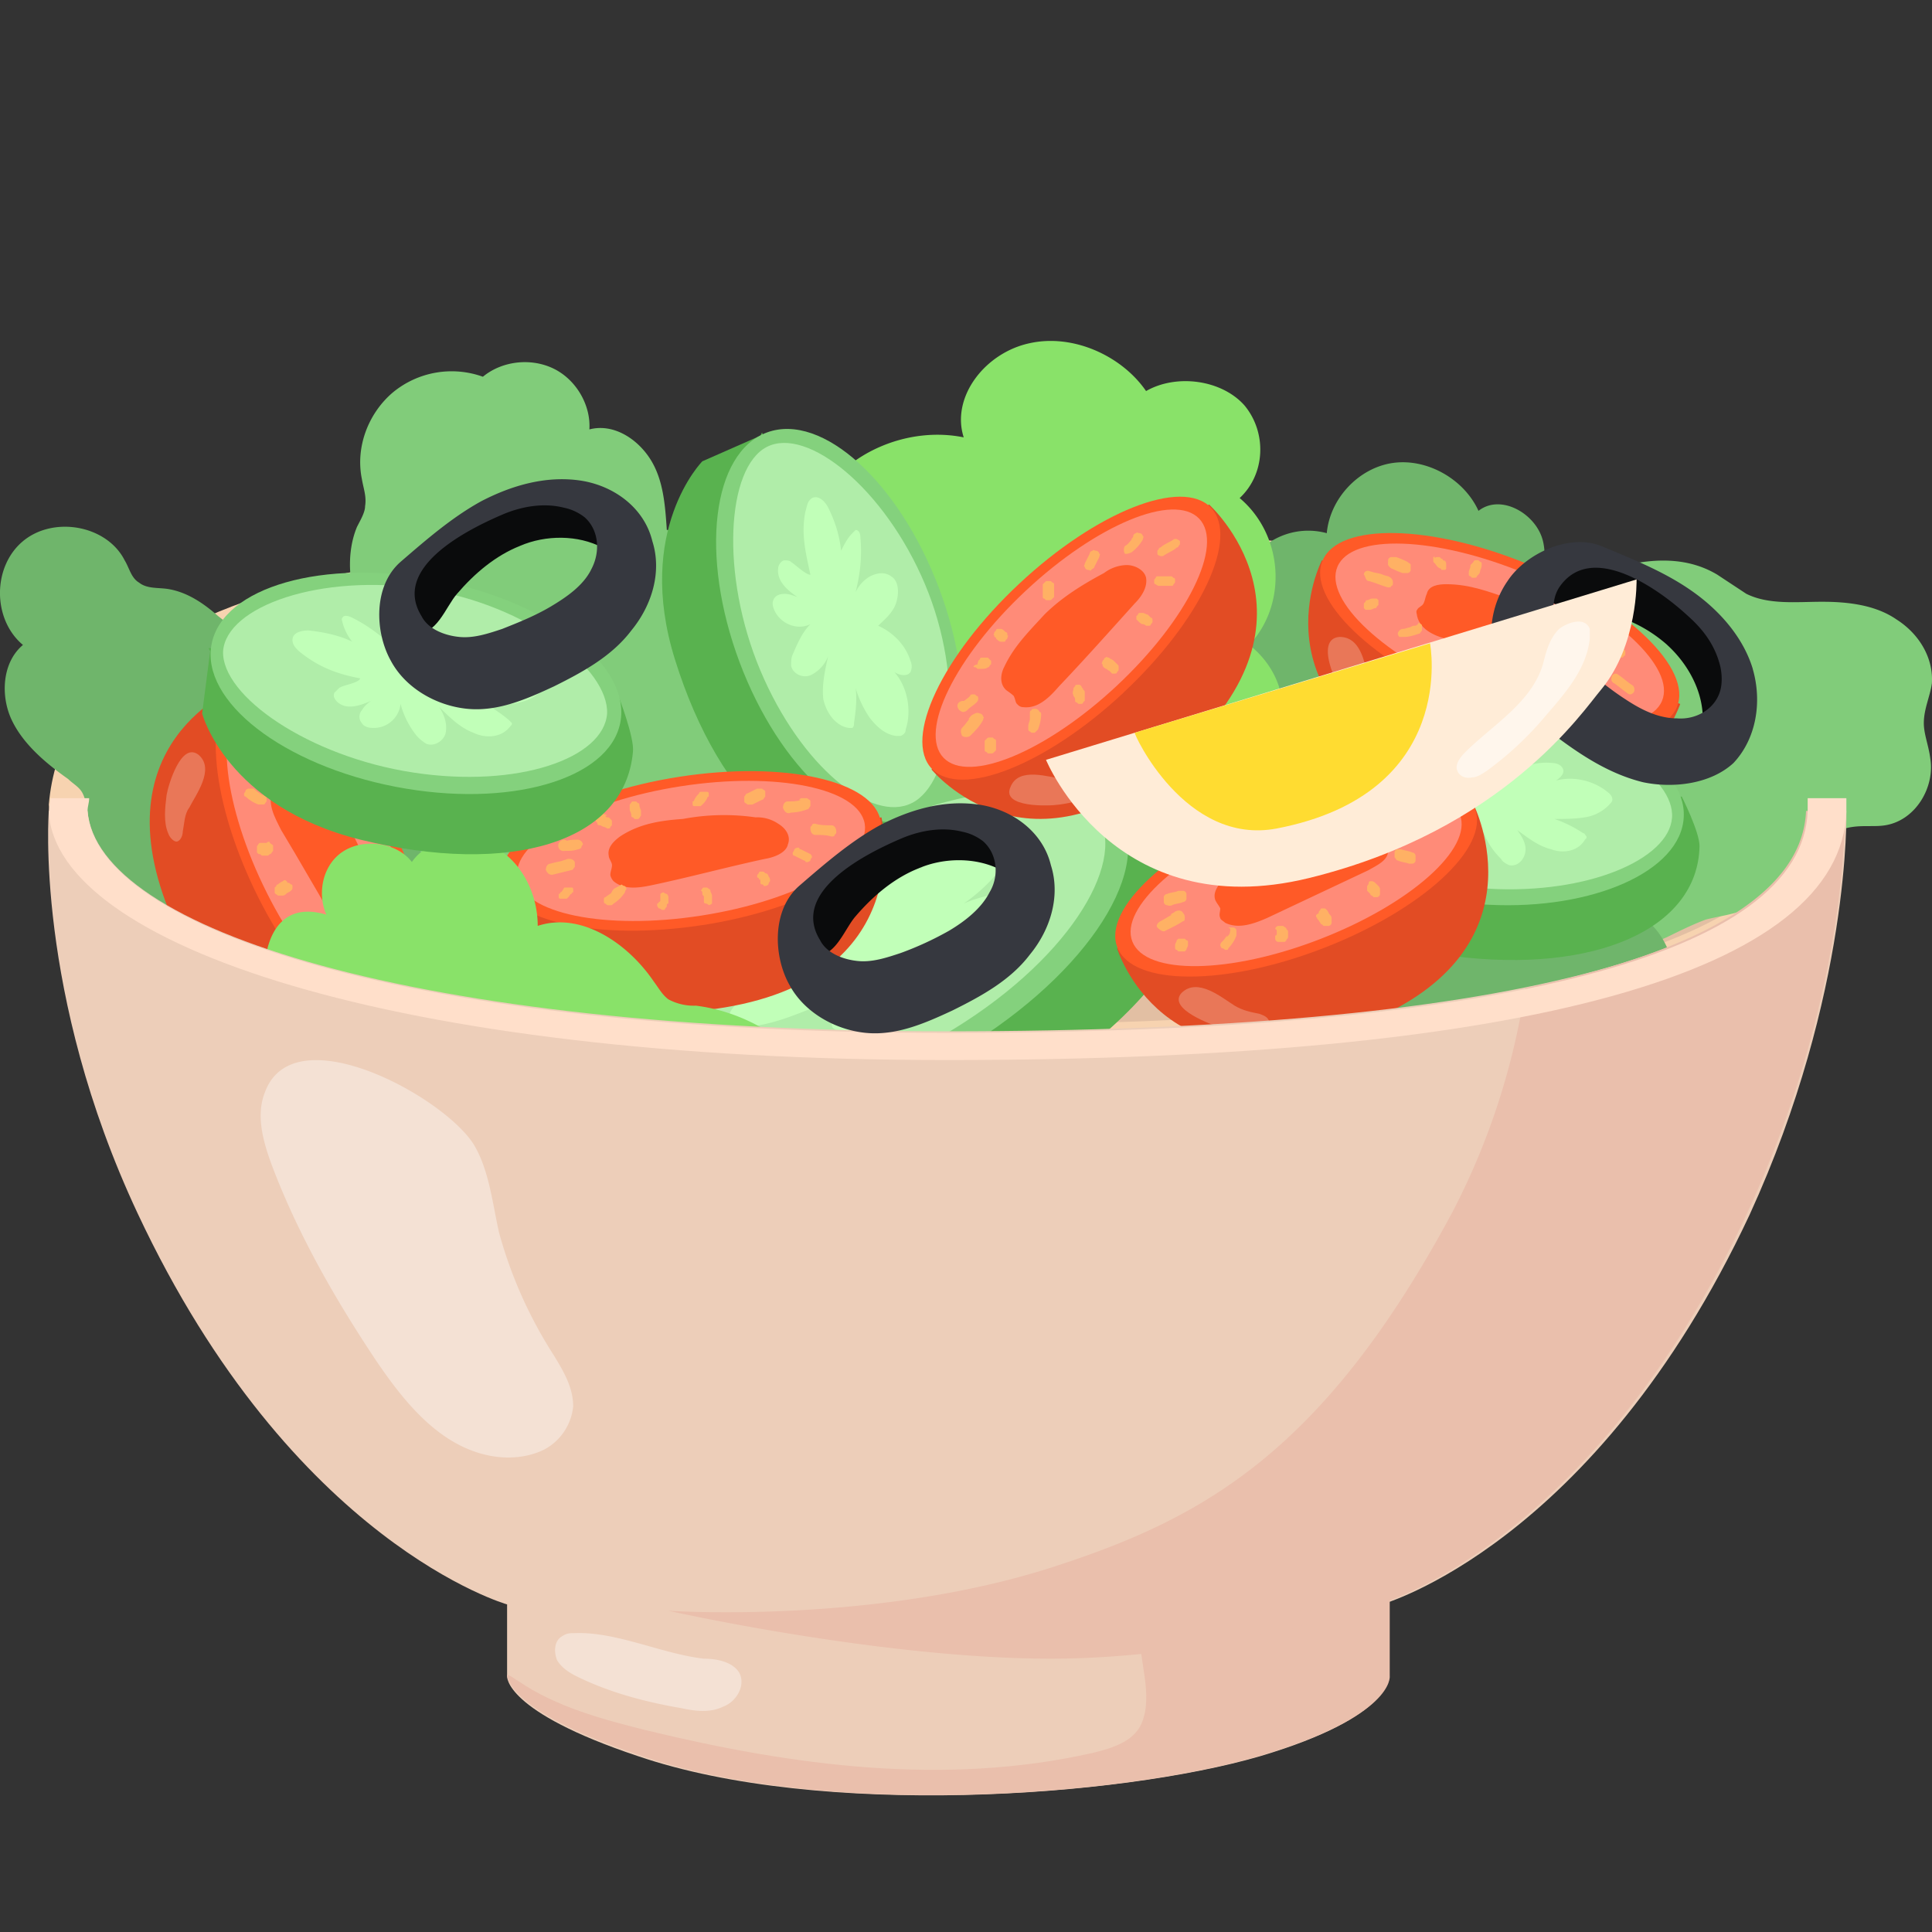 <svg width="34" height="34" fill="none" xmlns="http://www.w3.org/2000/svg"><rect width="100%" height="100%" fill="#333333" stroke="none"/><path d="M.859 14.159c.142 2.332 5.963 4.383 15.817 4.383 10.194 0 15.732-1.546 15.817-4.383.085-2.838-5.424-4.889-15.59-4.86-8.519.027-15.675.617-16.044 4.86Z" fill="#F7D3B0"/><path d="M1.54 14.13c.143 2.08 5.708 3.906 15.136 3.906 9.74 0 15.05-1.377 15.136-3.905.085-2.529-5.197-4.383-14.909-4.327-8.178.028-15.022.562-15.362 4.327Z" fill="#E2BFA3"/><path d="M1.54 14.13c.114 1.658 3.692 3.175 9.996 3.71-.34-.226-.653-.478-.994-.731a15.45 15.45 0 0 1-4.486-5.844l-.256-.59c-2.499.618-4.089 1.685-4.26 3.456Z" fill="#CEAD97"/><path d="M8.611 16.547c-.113-.112-.255-.224-.34-.393-.086-.168-.114-.337-.142-.506a1.485 1.485 0 0 0-.966-1.04c-.114-.055-.256-.084-.34-.168-.086-.112-.086-.224-.086-.365-.057-.506-.426-.927-.909-1.096-.142-.056-.312-.084-.426-.168-.284-.197-.227-.618-.397-.928-.085-.168-.256-.28-.398-.42-.255-.198-.51-.422-.766-.619-.256-.225-.54-.421-.88-.478-.171-.028-.37 0-.512-.112-.142-.084-.17-.253-.255-.393-.313-.618-1.25-.787-1.79-.337-.539.449-.539 1.376 0 1.826-.369.309-.397.899-.198 1.32.199.422.596.759.994 1.04.085.084.199.14.255.253.086.168.057.337.057.505 0 .787.596 1.546 1.392 1.714l6.076 2.332c.284-.646.114-1.46-.369-1.967Z" fill="#6FB56B"/><path d="M7.191 12.137c-.34-.422-.653-.843-.851-1.32-.2-.478-.256-1.068-.057-1.546.057-.112.142-.253.142-.365.028-.169-.029-.31-.057-.478-.114-.562.114-1.152.54-1.517a1.624 1.624 0 0 1 1.59-.281c.34-.281.852-.337 1.25-.14.397.196.652.646.624 1.067.426-.112.852.169 1.079.534.227.365.255.815.284 1.236a2.056 2.056 0 0 1 1.647.73c.37.478.511 1.18.312 1.77.597.478 1.164 1.04 1.306 1.799.143.73-.34 1.63-1.107 1.657.426.029.625.59.426.984-.17.365-.596.59-.966.758a9.477 9.477 0 0 1-2.47.675c-.511.056-1.022.084-1.505-.085-1.05-.393-1.533-1.517-1.903-2.472-.369-.843-1.42-2.304-.284-3.006Z" fill="#81CC7A"/><path d="M22.015 9.86a1.236 1.236 0 0 1 1.334-.477c.057-.618.568-1.152 1.165-1.236.596-.084 1.249.28 1.505.843.397-.31 1.022.056 1.135.534.114.477-.142.983-.454 1.376.398.113.596.618.54 1.012-.057.393-.313.758-.568 1.123.54.394.624 1.209.312 1.77-.312.562-.994.9-1.647.928-.681.028-1.25-.253-1.874-.534-2.13 2.585-4.941-3.456-1.42-3.905-.255-.45-.312-1.012-.028-1.433Z" fill="#6FB56B"/><path d="M24.968 12.36a4.445 4.445 0 0 1 1.05-1.236c.313-.253.682-.421 1.051-.59.994-.478 2.215-.983 3.152-.421l.511.337c.398.197.88.14 1.335.14.454 0 .937.056 1.306.31.398.252.653.674.625 1.123-.029.225-.142.45-.142.703 0 .196.085.393.113.618.086.505-.255 1.095-.795 1.18-.17.028-.369 0-.568.028-.823.112-1.164 1.152-1.902 1.46-.227.085-.454.113-.682.17-.227.084-.454.196-.681.308-1.42.647-3.266.31-4.345-.814-.965-1.04-.681-2.248-.028-3.316Z" fill="#81CC7A"/><path d="M22.27 16.154c.085.028.142.056.227.028.085-.028.114-.14.142-.225.17-.506.795-.815 1.335-.646.113.028.227.084.34.084.171-.028.285-.169.427-.253a.947.947 0 0 1 1.164.056c.085.085.17.169.255.225.114.056.256.028.37.084.425.113.51.73.937.843.284-.45.965-.534 1.42-.225.454.31.624.871.596 1.405-.085 1.18-1.25 2.164-2.414 2.08-.54-.029-1.05-.282-1.59-.282-.511 0-.994.225-1.477.394-1.164.45-2.328.309-2.669-1.012-.227-.758-.54-2.894.937-2.556Z" fill="#6FB56B"/><path d="M23.264 9.86s-1.278 2.445 2.045 3.878c3.322 1.432 4.26-1.349 4.26-1.349L23.263 9.86Z" fill="#E24C24"/><path d="M29.51 12.444c.285-.672-.88-1.795-2.603-2.508-1.721-.712-3.348-.744-3.632-.071-.284.673.88 1.796 2.603 2.508 1.721.712 3.348.744 3.632.072Z" fill="#FF5A27"/><path d="M29.248 12.336c.248-.587-.83-1.591-2.406-2.244-1.577-.652-3.057-.706-3.305-.119-.248.587.83 1.592 2.406 2.245 1.577.652 3.057.705 3.305.118Z" fill="#FF8B78"/><path d="M25.45 10.281c-.142 0-.312.028-.34.169-.029.056-.029.112-.057.168-.029.057-.085.057-.114.113-.028.028 0 .084 0 .112.057.253.341.365.597.422.624.196 1.249.421 1.874.618.17.056.369.112.482 0 .114-.085.114-.253.057-.394-.057-.14-.17-.224-.284-.309-.34-.252-.71-.505-1.107-.646-.34-.112-.682-.253-1.108-.253Z" fill="#FF5A27"/><path d="M24.087 10.225c.114.028.228.084.341.112.028 0 .057 0 .057-.028.028 0 .028-.028.028-.056 0-.057-.028-.085-.085-.113-.028 0-.085-.028-.113-.028h.028c-.085-.028-.142-.028-.227-.056-.057-.028-.114 0-.114.056.029.028.029.113.085.113Zm.398-.225c.114.056.199-.112.085-.168-.113-.057-.199.112-.085.168Z" fill="#FFB164"/><path d="M24.485 10c.057.028.114.057.199.085h.085c.028 0 .057-.028.057-.057v-.084c0-.028-.029-.028-.057-.056a1.392 1.392 0 0 0-.199-.084h-.085c-.029 0-.057.028-.057.056v.084l.057.056Zm.738-.196v.056c0 .028 0 .028.029.056.028.028.028.056.085.085 0 0 .028 0 .028.028h.057s.028 0 .028-.028v-.085c0-.028-.028-.056-.028-.056l.028.028-.028-.028v.028s0-.028-.028-.028v.028-.028.028-.028s0-.028-.029-.028l-.028-.028h-.029c-.028 0-.056 0-.056.028 0-.056-.029-.028-.029-.028Zm.653.168c0 .028-.028.056-.028.112v.028s0 .028.028.028l.029.028h.028c.029 0 .057 0 .057-.028l.028-.028s.029-.028.029-.056.028-.056.028-.112v-.028s0-.029-.028-.029l-.029-.028h-.028c-.028 0-.057 0-.057.028l-.028.029c-.029.028-.029.028-.029.056Zm1.108.591c.028-.028.085-.028.113-.056 0 0 .029 0 .029-.029l.028-.028v-.084l-.028-.028h-.085c-.029.028-.085.028-.114.056 0 0-.028 0-.028.028l-.029.028v.085l.029.028h.085Zm.738.449c.057 0 .114.028.199.028.028 0 .057 0 .057-.028.028 0 .028-.028.028-.056s0-.056-.028-.056c-.029-.028-.029-.028-.057-.028-.057 0-.114-.028-.199-.028-.028 0-.057 0-.057.028-.028 0-.028.028-.028.056s0 .056.028.056c.029 0 .029.028.057.028Zm.511.478a.552.552 0 0 0 .284.083c.029 0 .057 0 .057-.028.029 0 .029-.028.029-.056s0-.056-.029-.056c-.028-.028-.028-.028-.057-.028h-.056.028c-.057-.028-.142-.056-.199-.084-.056-.028-.113 0-.113.056-.029.028 0 .084.056.112Zm.171.533c.085.056.142.112.227.169.028.028.057.028.057.028.028 0 .056-.028.056-.028.029-.028.029-.113-.028-.14-.085-.057-.142-.113-.227-.17-.029-.027-.057-.027-.057-.027-.028 0-.057.028-.057.028-.028.056-.028.112.029.14Zm-.511.141.085.168s0 .029.028.029l.029.028h.085c.028 0 .028-.028.057-.056v-.085l-.086-.168s0-.028-.028-.028l-.028-.029h-.086c-.028 0-.028.029-.056.057 0 .028-.029.056 0 .084Zm-.739 0v.028-.028.056-.028.084s0 .028.029.028l.028.028h.085c.029 0 .057-.028.057-.056s.028-.056.028-.084v-.084c0-.028-.028-.056-.028-.056s-.028 0-.028-.029h-.029c-.028 0-.056.029-.056.029v.028c-.086.056-.114.084-.086.084Zm-.994-.254v.057-.028c0 .028-.028.056-.028.056v.056c0 .028.028.056.057.056h.113l.029-.028c0-.028.028-.056.028-.056 0-.028.028-.056.028-.084 0-.028 0-.056-.028-.056l-.028-.028h-.029c-.028 0-.056 0-.056.028-.086-.028-.086 0-.086.028Zm-.681-.308v.028-.028c0 .028-.028.028-.028.028s.028 0 .028-.028c-.028.028-.028.056-.057.056h.029s-.029 0-.029.029c0 0-.028 0-.028.028l-.029.028v.084c0 .028.029.028.057.056h.085c.029 0 .029-.028.057-.028l.029-.028c.028-.028.028-.028.028-.056s.028-.028.028-.056v-.085a.06.06 0 0 0-.056-.056h-.086c0-.028-.028 0-.028.028Zm-.596-.59c-.029 0-.057.028-.086.028h.029c-.057 0-.085.028-.142.028-.029 0-.057.029-.057.029-.028.028-.028.056-.028.056 0 .028.028.056.028.056h.085c.085 0 .17-.028.256-.056.028 0 .028-.028.057-.056v-.085c0-.028-.029-.028-.057-.056-.029.056-.057.056-.085.056Zm-.767-.282c.028 0 .057-.027.085-.027 0 0 .028 0 .028-.028l.029-.028v-.085l-.029-.028h-.085c-.028 0-.057.028-.085.028 0 0-.028 0-.028.028l-.029.028v.085l.029.028h.085Z" fill="#FFB164"/><path opacity=".24" d="M23.605 12.136c.142.197.255.394.482.478.086.028.17.056.228-.028.028-.056 0-.14-.029-.197a1.034 1.034 0 0 1-.199-.393c-.056-.253-.113-.787-.51-.787-.427.028-.086.787.028.927Z" fill="#fff"/><path d="M13.297 14.103c-.284-.59-.313-1.32.085-1.855.34-.45.909-.702 1.448-.927-.71-.646-.88-1.742-.398-2.557.483-.814 1.562-1.264 2.528-1.067-.227-.703.369-1.49 1.164-1.658.767-.168 1.619.225 2.045.843.54-.309 1.334-.197 1.732.253.397.478.369 1.208-.085 1.63.766.646.852 1.854.17 2.584.426.337.653.843.568 1.349-.057.505-.398.955-.88 1.208.113.337.198.702.028 1.011-.199.366-.681.506-1.107.506-.426 0-.88-.084-1.307 0 .17.393-.17.843-.596 1.012-.426.168-.909.112-1.363.084a26.849 26.849 0 0 0-1.562-.14c-.284-.029-.596-.057-.823-.225-.284-.197-.37-.647-.625-.9-.37-.365-.767-.646-1.022-1.151Z" fill="#89E269"/><path d="m22.923 14.103-.057 1.011s.512 1.433 2.726 1.714c2.47.31 4.288-.477 4.317-1.938 0-.253-.313-.871-.313-.871l-6.701.056.028.028Z" fill="#59B24F"/><path d="M29.631 14.382c.05-.946-1.408-1.789-3.256-1.884-1.849-.094-3.387.595-3.436 1.54-.05.946 1.408 1.789 3.256 1.884 1.849.094 3.387-.595 3.436-1.54Z" fill="#84D17D"/><path d="M29.426 14.327c.028.73-1.335 1.376-3.067 1.32-1.704-.056-3.209-.843-3.237-1.573-.028-.73 1.477-1.461 3.18-1.405 1.733.084 3.096.927 3.124 1.658Z" fill="#B0EDA9"/><path d="M24.371 13.934a.747.747 0 0 1-.142-.169c0-.112.142-.168.256-.168.256-.028.483.028.71.112a.747.747 0 0 1-.17-.28c0-.029-.029-.057 0-.057.028-.056.085-.056.142-.028.255.112.51.253.766.421a1.71 1.71 0 0 1-.142-.337c0-.112.029-.253.142-.309.142-.084.313 0 .426.113.114.112.17.28.199.421a1.04 1.04 0 0 1 .767-.225c.056 0 .142.028.17.084.057.085-.028.17-.114.225.313-.084.682 0 .938.225.028.028.056.056.056.113 0 .028-.028.056-.028.056a.74.74 0 0 1-.455.252c-.17.029-.369.029-.539.029.17.056.34.14.511.252.028 0 .028.029.057.057 0 .028 0 .028-.029.056-.113.197-.369.253-.596.168-.227-.056-.397-.196-.596-.337.085.113.17.253.142.394-.028.14-.142.252-.284.224-.057-.028-.114-.056-.142-.112a1.267 1.267 0 0 1-.312-.478c0 .225-.2.422-.455.45-.057 0-.113 0-.17-.056a.172.172 0 0 1-.029-.197c.029-.056.086-.112.142-.168-.17.112-.369.196-.54.084a.154.154 0 0 1-.084-.14c0-.029.056-.057.085-.085.085-.056.284-.112.312-.197-.397-.112-.71-.168-.994-.393Z" fill="#C1FFB8"/><path d="m11.905 19.384 1.108.843s2.243.703 4.884-.927c2.982-1.826 4.033-3.961 2.357-5.141-.284-.197-1.363-.422-1.363-.422l-7.1 5.62.114.027Z" fill="#59B24F"/><path d="M16.747 18.581c2.253-1.291 3.575-3.198 2.954-4.258-.622-1.061-2.951-.874-5.204.418-2.252 1.291-3.574 3.198-2.953 4.259.621 1.06 2.95.873 5.203-.419Z" fill="#84D17D"/><path d="M19.09 14.13c.852.562.17 2.22-1.732 3.596-1.903 1.377-4.402 2.023-5.282 1.461-.852-.562-.114-2.36 1.76-3.737 1.875-1.376 4.402-1.882 5.254-1.32Z" fill="#B0EDA9"/><path d="M13.24 18.064c-.114.028-.256.028-.34-.028-.143-.084-.058-.253.056-.365.227-.225.54-.394.88-.534-.17 0-.369-.028-.51-.084-.03 0-.086-.029-.086-.056-.057-.057.057-.113.142-.141.398-.14.852-.253 1.278-.31-.199-.027-.37-.055-.511-.14-.142-.084-.227-.224-.2-.365.058-.168.313-.28.569-.28.255 0 .483.084.71.168.028-.31.227-.618.54-.815a.484.484 0 0 1 .283-.084c.142.028.17.168.142.28.227-.336.738-.561 1.25-.59.056 0 .142 0 .198.029.029.028.029.056.057.084.057.197-.028.421-.198.59a2.96 2.96 0 0 1-.54.478c.255-.113.54-.169.852-.225h.113c.029 0 .029.028.057.056.085.253-.113.506-.426.646-.312.14-.681.169-1.022.225.227 0 .454.056.596.197.142.112.114.337-.056.421a1.018 1.018 0 0 1-.285.056c-.312 0-.596-.028-.88-.112.256.197.284.506.029.73a.361.361 0 0 1-.256.113c-.114 0-.227-.056-.255-.14-.057-.085-.029-.17-.029-.253-.057.224-.17.477-.483.533a.275.275 0 0 1-.255-.056.085.085 0 0 1 0-.112c.028-.113.17-.337.113-.422-.567.197-.965.422-1.533.506Z" fill="#C1FFB8"/><path d="m13.382 7.668-1.022.45s-1.193 1.208-.483 3.484c.795 2.557 2.385 3.961 3.833 3.259.227-.112.71-.759.71-.759l-3.01-6.49-.028.056Z" fill="#59B24F"/><path d="M16.046 14.406c.97-.356 1.187-2.166.484-4.042-.704-1.877-2.06-3.11-3.031-2.754-.97.356-1.187 2.166-.484 4.043.704 1.877 2.06 3.11 3.031 2.753Z" fill="#84D17D"/><path d="M16.051 14.13c-.71.366-1.96-.646-2.67-2.331-.709-1.686-.595-3.569.114-3.934.71-.365 2.073.73 2.783 2.416s.483 3.484-.227 3.85Z" fill="#B0EDA9"/><path d="M14.177 8.99c.028-.085.028-.169.114-.225.113-.056.227.056.284.169.113.224.198.477.227.758.056-.112.113-.225.199-.309l.056-.056c.057 0 .085.056.085.14.029.31 0 .618-.085.956a.617.617 0 0 1 .256-.281c.113-.057.255-.085.369 0 .142.084.142.309.085.477-.057.169-.199.281-.312.394.255.112.483.337.568.618a.238.238 0 0 1 0 .196c-.057.085-.199.057-.284 0 .227.253.312.675.199 1.012 0 .056-.029.084-.086.112h-.085c-.199-.028-.34-.168-.454-.309a1.853 1.853 0 0 1-.256-.534c.029.197 0 .422-.028.618 0 .028 0 .057-.028.085h-.057c-.228-.028-.398-.253-.455-.506-.028-.253.029-.506.085-.759a.61.61 0 0 1-.312.338c-.142.056-.312-.029-.34-.169 0-.056 0-.14.028-.197.085-.196.17-.393.312-.534-.227.113-.511 0-.625-.224-.028-.056-.056-.14-.028-.197.028-.084.114-.112.199-.112s.142.028.227.056c-.17-.112-.37-.281-.34-.506 0-.056.056-.14.113-.14.028 0 .085 0 .113.028.086.056.256.225.341.225-.085-.394-.17-.731-.085-1.124Z" fill="#C1FFB8"/><path d="M8.81 15.508s.199 2.753 3.777 2.247c3.606-.505 2.925-3.371 2.925-3.371L8.81 15.508Z" fill="#E24C24"/><path d="M12.367 16.28c1.844-.287 3.246-1.103 3.132-1.824-.114-.72-1.702-1.072-3.545-.786-1.844.287-3.246 1.103-3.132 1.823.114.72 1.702 1.072 3.545.786Z" fill="#FF5A27"/><path d="M12.341 16.113c1.689-.262 2.977-.984 2.877-1.613-.1-.628-1.55-.925-3.238-.663-1.689.262-2.977.984-2.877 1.613.1.628 1.55.925 3.238.663Z" fill="#FF8B78"/><path d="M10.911 14.721c-.113.084-.227.197-.198.337 0 .056.057.113.057.169 0 .056-.029.112-.029.168 0 .028.029.085.057.113.199.168.483.112.738.056.653-.14 1.278-.31 1.931-.45.17-.028.37-.112.398-.253.056-.14-.029-.28-.17-.365a.657.657 0 0 0-.398-.112 3.903 3.903 0 0 0-1.278.028c-.398.028-.767.084-1.108.309Z" fill="#FF5A27"/><path d="m9.719 15.395.34-.084c.029 0 .029-.028.057-.056v-.085c-.028-.056-.085-.056-.114-.056-.028 0-.056.028-.113.028h.028c-.085.028-.142.028-.227.056-.057 0-.085.057-.085.113.028.056.057.084.114.084Zm.227-.421c.113-.028.085-.197-.029-.197-.142.028-.113.225.029.197Z" fill="#FFB164"/><path d="M9.946 14.974c.085 0 .142 0 .227-.028.028 0 .057-.028.057-.028 0-.028.028-.056.028-.056 0-.028-.028-.057-.028-.057-.029-.028-.057-.028-.057-.028-.085 0-.142 0-.227.028-.028 0-.057.029-.057.029 0 .028-.028.056-.028.056 0 .028.028.056.028.056 0 .028.029.028.057.028Zm.539-.534c0 .027.029.027.029.056 0 .028.028.028.057.028.028.028.085.028.113.056h.029s.028 0 .028-.028l.028-.028v-.057c0-.028 0-.028-.028-.056s-.028-.028-.057-.028h-.028.028s-.028 0-.028-.028h.028l-.028-.028.028.028-.028-.028v.028s0-.028-.029-.028l-.028-.028h-.057c-.028 0-.028.028-.057.056-.028.028-.028.056 0 .084Zm.597-.196c0 .028.028.056.028.112 0 0 0 .028.029.028l.028.029h.057c.028 0 .028-.029.056-.057v-.084c0-.028-.028-.056-.028-.112 0 0 0-.028-.028-.028l-.029-.028h-.056c-.029 0-.029.028-.057.056v.084Zm1.278-.084a.39.39 0 0 0 .085-.113s0-.028.028-.028v-.056s0-.028-.028-.028h-.114c-.028 0-.028.028-.028.028a.39.39 0 0 0-.085.112s0 .028-.029.028v.056s0 .028.029.028h.113l.029-.028Zm.88-.001.17-.084c.029 0 .029-.028.057-.057v-.084c0-.028-.028-.028-.057-.056h-.085l-.17.084c-.029 0-.029.028-.057.056v.085c0 .028.028.028.057.056h.085Zm.681.141a.848.848 0 0 0 .284-.057c.029 0 .029-.028.057-.056v-.084c0-.028-.028-.028-.057-.056h-.085c-.028 0-.028 0-.057.028h.029c-.057.028-.142.028-.227.028-.057 0-.086.056-.086.112.029.085.086.113.142.085Zm.426.393c.086 0 .2 0 .284.028.029 0 .057 0 .057-.028.029-.028.029-.028.029-.056 0-.057-.029-.113-.086-.113-.085 0-.198 0-.284-.028-.028 0-.056 0-.056.028-.029.028-.029.028-.029.056 0 .057.029.113.085.113Zm-.369.365.17.085s.029 0 .029.028h.028c.029 0 .057-.028.057-.028 0-.028.029-.057.029-.057 0-.028-.029-.056-.029-.056l-.17-.084s-.029 0-.029-.028h-.028c-.028 0-.057.028-.057.028 0 .028-.028.056-.028.056 0 .028 0 .056.028.056Zm-.624.393.028.028c-.028 0-.028 0-.028-.028a.087.087 0 0 1 .028.056v-.028.057s0 .028.028.028c0 0 .029 0 .029.028h.028c.028 0 .057-.028.057-.028 0-.028.028-.057.028-.057 0-.028 0-.056-.028-.084 0-.028-.028-.056-.057-.056-.028-.028-.028-.028-.057-.028h-.028s-.028 0-.028.028c-.029.028-.029.028-.029.056v.028c0-.028 0 0 .029 0Zm-.994.281c0 .028.028.028.028.056v-.028.112s0 .028.028.028c.029 0 .057.028.057.028.029 0 .057-.028.057-.028v-.14c0-.028-.028-.057-.028-.085 0-.028-.029-.028-.057-.056h-.057c-.028 0-.028.028-.057.056.029 0 .029.028.029.056Zm-.739.084v.029-.029.057-.056.056-.028s0 .028-.028.028c0 0 0 .028-.028.028v.028c0 .028.028.056.028.056.028 0 .057.028.057.028h.028c.029 0 .029-.028.029-.028.028-.028.028-.028.028-.056 0 0 0-.028.028-.028v-.113c0-.028-.028-.056-.028-.056-.028 0-.057-.028-.057-.028-.028 0-.057.028-.057.028v.085Zm-.823-.167c-.029.028-.029.056-.057.084l.028-.028c-.028.028-.085.056-.113.084-.029 0-.029.028-.029.056s0 .057.029.057c.028.028.028.028.057.028h.028c.028 0 .028 0 .057-.028a.66.66 0 0 0 .199-.197c0-.028.028-.056.028-.056 0-.028-.028-.056-.028-.056-.029 0-.057-.028-.057-.028-.085.056-.114.056-.142.084Zm-.795.139c.028-.028.028-.056.056-.056 0 0 0-.029.029-.029v-.056s0-.028-.029-.028h-.113c-.029 0-.029.028-.029.028-.028.028-.028.056-.056.056 0 0 0 .029-.029.029v.056s0 .028.029.028h.113l.029-.028Z" fill="#FFB164"/><path opacity=".24" d="M10.315 17.278c.199.084.426.197.653.169.085 0 .17-.056.17-.14 0-.057-.085-.113-.141-.141-.142-.056-.284-.113-.37-.225-.17-.169-.51-.618-.851-.421-.313.224.369.674.54.758Z" fill="#fff"/><path d="M16.392 13.54s1.732 2.136 4.402-.28c2.669-2.416.482-4.383.482-4.383l-4.884 4.664Z" fill="#E24C24"/><path d="M19.77 12.19c1.357-1.268 2.046-2.726 1.54-3.256-.507-.53-2.017.069-3.373 1.338-1.356 1.268-2.045 2.726-1.539 3.256.507.53 2.017-.069 3.373-1.337Z" fill="#FF5A27"/><path d="M19.654 12.068c1.242-1.162 1.89-2.478 1.45-2.94-.443-.463-1.808.104-3.05 1.266-1.242 1.162-1.891 2.479-1.45 2.941.442.462 1.807-.105 3.05-1.267Z" fill="#FF8B78"/><path d="M17.67 11.742c-.057.113-.085.281.028.394.029.028.085.056.142.112.029.056.029.113.057.14.028.029.057.057.114.057.255.028.454-.169.624-.365.455-.478.88-.956 1.335-1.461.114-.113.227-.281.199-.45-.029-.14-.2-.225-.341-.225a.683.683 0 0 0-.398.14c-.369.197-.738.422-1.05.731-.284.31-.54.562-.71.928Z" fill="#FF5A27"/><path d="M17.073 12.95c.086-.084.17-.169.228-.281 0-.028.028-.056 0-.056 0-.028-.029-.056-.057-.056-.057-.029-.085 0-.142.028-.029.028-.057.056-.057.084l.028-.028c-.056.056-.085.112-.142.168-.028.029-.028.085 0 .14.029.029.114.029.142 0Zm-.056-.449c.085-.084-.029-.224-.142-.14-.085.084.056.225.142.14Z" fill="#FFB164"/><path d="M17.017 12.5c.056-.056.113-.084.17-.14.028-.028.028-.056.028-.056 0-.028 0-.056-.028-.056-.028-.028-.028-.028-.057-.028-.028 0-.057 0-.057.028-.056.056-.113.084-.17.14-.028.028-.028.056-.028.056 0 .029 0 .057.028.057.028.028.028.028.057.028 0 0 .028-.028.057-.028Zm.142-.757c.028 0 .028.028.057.028h.056c.029 0 .086 0 .114-.028 0 0 .028 0 .028-.028l.029-.028v-.057l-.029-.028-.028-.028h-.085.028-.028.028-.028.028-.028.028-.057s-.028 0-.028.028l-.028.028c0 .028-.029.057 0 .057-.114.028-.086.056-.057.056Zm.369-.506c.028.028.057.056.085.056h.057s.028 0 .028-.028l.029-.028c0-.028.028-.056 0-.056v-.028c0-.028-.029-.028-.029-.028-.028-.028-.057-.057-.085-.057h-.057s-.028 0-.028.029l-.029.028c0 .028-.028.056 0 .056v.028c.029 0 .029.028.029.028Zm1.022-.787v-.168s0-.028-.028-.028l-.029-.028h-.056c-.029 0-.029 0-.057.028l-.029.028v.225s0 .028.029.028l.028.028h.057c.028 0 .028 0 .057-.028l.028-.028v-.057Zm.71-.477.085-.168c0-.029.029-.057 0-.057 0-.028-.028-.056-.057-.056-.028 0-.056-.028-.056 0-.029 0-.057.028-.057.056l-.085.169c0 .028-.029.056 0 .056a.06.06 0 0 0 .056.056c.029 0 .057.028.057 0 .029-.028.057-.028.057-.056Zm.653-.253a.756.756 0 0 0 .199-.225c0-.028.028-.056 0-.056 0-.028-.028-.056-.057-.056-.028 0-.057-.028-.057 0-.028 0-.056.028-.056.056s-.029.028-.029.056l.029-.028c-.057.056-.086.112-.142.14-.029.028-.029.113 0 .14.028 0 .056 0 .113-.027Zm.568.056c.085-.056.17-.084.227-.14.029 0 .029-.029.057-.057v-.056c-.028-.028-.085-.056-.113-.028-.085.056-.17.084-.228.14-.028 0-.028.029-.056.057v.056c0 .028.085.056.113.028Zm-.085.534h.227s.028 0 .028-.028c.029-.028.029-.028.029-.056s0-.056-.029-.056c-.028-.028-.028-.028-.056-.028h-.227s-.029 0-.029.028c-.028.028-.028.028-.028.056s0 .056.028.056c0 0 .029.028.057.028Zm-.284.674h.028-.028c.028 0 .057.028.057.028l-.029-.028.029.028h.057s.028 0 .028-.028c.028-.028.028-.028.028-.056 0-.029 0-.057-.028-.057l-.057-.056c-.028 0-.057-.028-.085-.028h-.057s-.028 0-.028.028l-.029.028v.056l.029.029c.028.028.057.056.085.056Zm-.653.786c.028 0 .028.029.057.029l-.029-.028.057.056.028.028h.029c.028 0 .057 0 .057-.028.028-.028.028-.028.028-.056v-.028c0-.029 0-.029-.028-.057l-.057-.056c-.029-.028-.057-.028-.085-.056-.029 0-.057-.028-.057 0 0 0-.029 0-.029.028l-.028.028c0 .028-.028.056 0 .056 0 .057.028.057.057.085Zm-.569.478s.03.027 0 0c.03.027.03 0 0 0l.03.027-.03-.027c.03.027.03.056.03.056v-.029.057s0 .028.028.028c.028.028.028.028.056.028.029 0 .057 0 .057-.028l.029-.028v-.142c0-.028 0-.028-.029-.056 0-.028-.028-.028-.028-.056-.029-.028-.029-.028-.057-.028s-.057 0-.057.028c-.028.028-.028.028-.028.056-.028.084 0 .084 0 .113Zm-.766.31v.112-.028c0 .056-.028.085-.028.14v.057c0 .028.028.028.057.056h.056l.029-.028.028-.028a.797.797 0 0 0 .057-.253c0-.028 0-.056-.028-.056-.029-.056-.057-.056-.086-.056-.028 0-.056 0-.056.028-.029 0-.029.028-.029.056Zm-.596.589v-.112s0-.028-.028-.028l-.029-.028h-.057c-.028 0-.028 0-.056.028l-.029.028v.168s0 .028.029.028l.028.028h.057c.028 0 .028 0 .057-.028l.028-.028v-.056Z" fill="#FFB164"/><path opacity=".24" d="M18.635 14.16c.227-.029.455-.085.653-.225.057-.057.114-.14.086-.225-.029-.056-.114-.056-.2-.028-.141.028-.283.056-.453.028-.256-.028-.796-.225-.938.14-.17.366.682.337.852.31Z" fill="#fff"/><path d="M19.658 16.688s.795 2.64 4.202 1.377c3.408-1.265 2.073-3.906 2.073-3.906l-6.275 2.529Z" fill="#E24C24"/><path d="M23.297 16.683c1.737-.674 2.927-1.771 2.658-2.45-.269-.68-1.895-.683-3.633-.009-1.737.675-2.927 1.772-2.658 2.45.27.68 1.896.683 3.633.009Z" fill="#FF5A27"/><path d="M23.235 16.525c1.591-.617 2.69-1.598 2.456-2.19-.235-.593-1.715-.572-3.306.046-1.592.617-2.692 1.598-2.457 2.19.235.593 1.716.572 3.307-.046Z" fill="#FF8B78"/><path d="M21.532 15.48c-.085.085-.199.225-.142.366.028.056.057.084.085.14 0 .056-.028.113 0 .169 0 .028.057.056.085.084.227.112.483.028.739-.084l1.788-.843c.143-.084.341-.169.341-.337 0-.14-.085-.281-.227-.31a.738.738 0 0 0-.426-.027c-.426.056-.852.112-1.25.309-.368.112-.71.253-.993.534Z" fill="#FF5A27"/><path d="M20.51 16.379c.113-.056.227-.112.312-.169.028 0 .028-.028.028-.056s0-.056-.028-.084c-.028-.056-.085-.056-.142-.028-.028.028-.057.028-.085.056h.028c-.057.028-.142.084-.199.113-.056.028-.085.084-.056.112.056.056.113.084.142.056Zm.113-.449c.114-.056.057-.225-.057-.169-.113.028-.057.225.057.169Z" fill="#FFB164"/><path d="M20.623 15.93c.057-.028.142-.028.199-.057.028 0 .057-.028.057-.056v-.084c0-.028-.029-.056-.057-.056h-.085c-.057.028-.142.028-.199.056-.028 0-.057.028-.057.056v.084c0 .029.029.057.057.057h.085Zm.427-.647c0 .028.027.028.056.028.028 0 .028.028.057.028.028.028.085.028.113.028h.029s.028 0 .028-.028c0 0 0-.028.029-.028v-.056c0-.028-.029-.028-.029-.028-.028-.028-.057-.028-.057-.028h-.028.028-.028.028s-.028 0-.028-.028h.028l-.028-.028.028.028-.028-.028h-.057s-.028 0-.028.028c-.029.028-.029.028-.029.056-.113.028-.113.056-.085.056Zm.539-.309c.028.028.028.056.056.085l.029.028h.057s.028 0 .028-.028c.028-.029.028-.029.028-.057v-.028c0-.028 0-.028-.028-.056s-.028-.056-.057-.084l-.028-.028h-.057s-.028 0-.028.028c-.029.028-.029.028-.029.056v.028c.029.028.029.028.029.056Zm1.249-.365c.028-.028.028-.085.057-.113v-.056s0-.028-.029-.028l-.028-.028h-.114l-.028.028c-.028.028-.028.084-.057.112v.057s0 .028.029.028l.028.028h.114l.028-.028Zm.824-.197a.618.618 0 0 0 .142-.113c.028-.028.028-.028.028-.056s0-.056-.028-.084c-.029-.028-.029-.028-.057-.028-.029 0-.057 0-.085.028a.618.618 0 0 0-.142.112c-.029.028-.029.028-.029.056 0 .029 0 .057.029.085.028.028.028.028.056.028.057 0 .086 0 .086-.028Zm.709.028c.086-.028.2-.084.284-.112.029 0 .029-.028.029-.056 0-.029 0-.057-.029-.085-.028-.028-.028-.028-.056-.028-.029 0-.057 0-.086.028-.028 0-.028.028-.056.028h.028c-.057.028-.142.057-.199.085-.057.028-.085.084-.057.112.029 0 .086.028.142.028Zm.512.253c.085-.029.198-.029.284-.057.028 0 .056-.028.056-.028 0-.028.029-.056.029-.056 0-.056-.057-.084-.114-.084-.085.028-.199.028-.284.056-.028 0-.057.028-.057.028 0 .028-.028.056-.028.056 0 .056.057.113.114.085Zm-.284.45c.056.028.113.028.198.056h.057c.029 0 .057-.028.057-.056v-.084c0-.028-.028-.056-.057-.056-.057-.029-.113-.029-.198-.057h-.057c-.029 0-.057.028-.057.056v.085c.028.028.028.056.057.056Zm-.539.533.027.028c0-.028 0-.028-.028-.028l.057.057v-.029.029s0 .028.028.028l.029.028h.057a.06.06 0 0 0 .056-.056v-.085c0-.028-.028-.056-.028-.056l-.057-.056c-.028-.028-.057-.028-.057-.028h-.028s-.029 0-.029.028-.028.056-.028.056v.084Zm-.881.479c0 .028.028.028.028.056v-.028c0 .028.029.056.029.056s0 .028.028.028l.028.028h.086a.06.06 0 0 0 .056-.056v-.084c0-.028-.028-.056-.028-.056-.028-.028-.028-.056-.057-.085-.028-.028-.028-.028-.057-.028h-.028s-.028 0-.028.028c-.029.029-.029.029-.029.057-.057.028-.057.056-.028.084Zm-.71.252v.028-.028.056c.028-.028.028-.028 0-.056v.056-.028s0 .029-.028.029v.056a.06.06 0 0 0 .056.056h.114l.028-.028c0-.028.029-.028.029-.056v-.085c0-.028 0-.028-.029-.056 0-.028-.028-.028-.056-.056h-.086a.06.06 0 0 0-.056.056c.028 0 .028.028.028.056Zm-.824 0c0 .028-.028.056-.056.084v-.028a.388.388 0 0 1-.086.112c-.028.028-.028.056-.028.056 0 .028.028.056.028.056.029 0 .057.029.057.029h.029c.028 0 .028-.029.028-.029a.61.61 0 0 0 .142-.224v-.085c0-.028-.029-.056-.057-.056h-.085c.057.028.028.056.028.085Zm-.766.308c0-.028.028-.056.028-.084v-.056s0-.028-.028-.028l-.029-.028h-.113l-.029.028c0 .028-.028.056-.028.084v.056s0 .028.028.028l.029.028h.113l.029-.028Z" fill="#FFB164"/><path opacity=".24" d="M21.503 18.093c.228.056.455.084.682.028.085-.028.17-.085.142-.169-.029-.056-.085-.084-.17-.112-.142-.028-.285-.056-.426-.14-.228-.141-.654-.506-.938-.226-.255.282.54.562.71.619Z" fill="#fff"/><path d="M4.21 12.08s-2.613.983-1.108 4.243c1.505 3.23 4.09 1.77 4.09 1.77L4.21 12.08Z" fill="#E24C24"/><path d="M7.126 18.103c.667-.312.559-1.918-.24-3.587-.798-1.668-1.986-2.768-2.652-2.456-.666.312-.559 1.918.24 3.587.799 1.669 1.986 2.769 2.652 2.456Z" fill="#FF5A27"/><path d="M7.005 17.85c.58-.273.459-1.733-.273-3.262-.731-1.528-1.796-2.547-2.377-2.274-.58.272-.459 1.732.273 3.26.731 1.53 1.796 2.548 2.377 2.275Z" fill="#FF8B78"/><path d="M5.573 13.85c-.114-.085-.256-.17-.37-.113-.056.028-.085.084-.141.084h-.17c-.03.028-.058.056-.086.085-.114.224.028.477.142.702.34.562.653 1.124.994 1.686.085.14.199.309.37.309.141 0 .255-.113.311-.253.057-.14.029-.281 0-.422-.085-.421-.198-.843-.397-1.208-.199-.28-.37-.618-.653-.87Z" fill="#FF5A27"/><path d="M4.579 12.894c.057.113.113.197.199.31 0 .027.028.027.056.027.029 0 .057 0 .057-.028.029-.028.029-.084 0-.14-.028-.028-.028-.056-.057-.084v.028c-.028-.056-.085-.14-.113-.197-.029-.056-.085-.056-.114-.056-.028.028-.056.084-.028.14Zm.454.084c.057.113.227.028.17-.084-.056-.113-.227-.028-.17.084Z" fill="#FFB164"/><path d="M5.033 12.978c.029.057.057.14.085.197 0 .028.029.028.057.056h.085c.029 0 .029-.028.057-.056v-.084c-.028-.056-.057-.14-.085-.197 0-.028-.028-.028-.057-.056H5.09c-.028 0-.028.028-.057.056v.084Zm.682.367s-.029.028-.029.056-.028.028-.028.056-.028.085 0 .113c0 0 0 .028.028.028l.029.028H5.8c.028 0 .028-.028.028-.028 0-.028.029-.056.029-.056v-.028.028-.028.028-.028.028s0-.028.028-.028l-.028.028.028-.028v-.057s0-.028-.028-.028c-.029-.028-.029-.028-.057-.028-.028-.084-.057-.084-.085-.056Zm.369.533c-.028.028-.057.028-.085.056l-.029.028v.056s0 .028.029.028c.028.028.028.028.057.028h.028c.028 0 .028 0 .057-.028.028-.028.057-.028.085-.056l.028-.028v-.056s0-.028-.028-.028c-.028-.028-.028-.028-.057-.028h-.028c-.029 0-.057 0-.057.028Zm.426 1.179c.028.028.085.028.113.056h.057s.029 0 .029-.028l.028-.028v-.112l-.028-.029c-.029-.028-.086-.028-.114-.056h-.057s-.028 0-.028.028l-.029.028v.113l.029.028Zm.255.815c.029.056.086.084.114.14.028.029.028.029.057.029.028 0 .057 0 .057-.029.028-.028.028-.028.028-.056s0-.056-.028-.056c-.029-.056-.086-.084-.114-.14-.028-.029-.028-.029-.057-.029-.028 0-.057 0-.057.028-.028.029-.028.029-.028.057s.028.056.028.056Zm.057.703c.029.084.085.169.142.253 0 .028.028.028.057.028.028 0 .057 0 .057-.028.028-.028.028-.028.028-.056s0-.056-.028-.056c0-.029-.029-.029-.029-.057v.028c-.028-.056-.085-.112-.085-.196-.028-.056-.085-.056-.113-.056-.057.028-.057.084-.029.14Zm-.255.505a.823.823 0 0 1 .057.281c0 .028.028.056.028.056.028 0 .057.028.057.028.057 0 .085-.056.085-.112-.028-.084-.057-.169-.057-.28 0-.029-.028-.057-.028-.057-.029 0-.057-.028-.057-.028-.057.028-.085.056-.085.112Zm-.483-.224c-.028.056-.028.112-.057.197v.056c0 .028.029.028.057.056h.085c.028 0 .028-.028.057-.056.028-.056.028-.113.057-.197v-.056c0-.028-.029-.028-.057-.056H6.14c-.029 0-.029.028-.057.056Zm-.54-.506-.028.027.028-.028-.056.057h.028-.028s-.029 0-.029.028l-.028.028v.056c0 .028.028.028.057.056h.085c.028 0 .057-.028.057-.056l.056-.056c0-.028.029-.056.029-.056s0-.028-.029-.028l-.028-.029c-.028 0-.057-.028-.057-.028h-.028l-.029.028Zm-.568-.842c-.028.028-.028.028-.056.028.028 0 .028 0 .056-.028a.351.351 0 0 0-.085.056s-.028 0-.028.028l-.029.028v.084c0 .028.029.028.057.057h.085c.029 0 .057-.028.057-.028.029-.029.057-.029.085-.057.029-.028.029-.028.029-.056v-.028s0-.028-.029-.028c-.028-.028-.028-.028-.056-.028-.029-.056-.057-.056-.086-.028Zm-.284-.674h-.028.028-.056.056-.056.028-.085c-.029 0-.029.028-.057.056v.112l.028.028c.029 0 .029 0 .057.028h.085c.029 0 .029 0 .057-.028.029 0 .029-.028.057-.056v-.084c0-.028-.028-.028-.057-.056 0-.028-.028-.028-.057 0Zm-.056-.844c-.029 0-.057-.028-.086-.028h.029a.392.392 0 0 1-.114-.084H4.38c-.028 0-.057.028-.057.028 0 .028-.028.056-.028.056v.028c0 .028.028.028.028.028a.62.62 0 0 0 .227.14h.086c.028 0 .028-.027.056-.055v-.085s-.028 0-.056-.028Zm-.369-.73c.028 0 .056.028.085.028h.057s.028 0 .028-.028l.028-.028v-.112l-.028-.028c-.028 0-.057-.029-.085-.029h-.057s-.028 0-.028.029l-.029.028v.112c0 .028 0 .028.029.028Z" fill="#FFB164"/><path opacity=".24" d="M2.932 13.99c-.028.225-.057.478.028.675.029.084.114.168.17.14.058-.028.086-.112.086-.168.028-.14.028-.31.114-.422.113-.225.454-.674.17-.927-.312-.253-.54.534-.568.702Z" fill="#fff"/><path d="M6.056 14.973c.369-.225.937-.14 1.192.197.313-.45 1.023-.534 1.477-.253.483.28.738.843.738 1.377.767-.253 1.59.309 2.045.983.085.112.142.225.255.31a.941.941 0 0 0 .483.111c1.363.169 2.556 1.293 2.811 2.641.085.422.057.871-.17 1.209-.199.28-.511.45-.795.59-.34.168-.682.365-1.08.393-1.107.084-1.845-1.124-2.839-1.573-.823-.366-1.789-.225-2.612-.59-.653-.281-1.278-.843-1.846-1.265-.483-.365-.795-.73-.966-1.292-.227-.703-.113-2.051.994-1.714-.17-.393-.057-.9.313-1.124Z" fill="#89E269"/><path d="M32.493 14.271h-.682c-.113 2.501-5.423 3.878-15.135 3.878-9.4 0-14.965-1.798-15.135-3.878H.859s-.256 3.203 1.562 7.08c2.726 5.816 6.503 6.884 6.503 6.884l7.695.14 7.696-.14s3.748-1.04 6.474-6.855c1.79-3.906 1.704-7.108 1.704-7.108Z" fill="#EDCEB9"/><path d="M24.428 29.5v-1.35l-7.752-.955-7.752 1.04v1.264s-.057.618 2.3 1.405c3.209 1.096 8.462.73 10.96 0 2.358-.703 2.244-1.405 2.244-1.405Z" fill="#EDCEB9"/><path d="M22.157 30.904c2.385-.702 2.3-1.405 2.3-1.405v-1.348l-3.55-.45h-.028c-.398.253-.795.45-.824.955-.028.534.256 1.18.029 1.686-.142.31-.511.422-.852.506-2.613.59-5.282.225-7.838-.393-.795-.197-1.618-.422-2.272-.871-.056-.029-.113-.085-.198-.113 0 0-.057.618 2.3 1.405 3.18 1.124 8.434.759 10.933.028Z" fill="#EABFAC"/><path opacity=".38" d="M4.664 19.217c-.17.421-.028.899.142 1.348.454 1.18 1.08 2.276 1.789 3.344.511.758 1.136 1.545 2.045 1.713.312.057.653.029.937-.112a.969.969 0 0 0 .51-.759c0-.337-.17-.618-.34-.899a7.782 7.782 0 0 1-.965-2.163c-.114-.506-.17-1.068-.426-1.517-.483-.843-3.18-2.332-3.692-.955Zm5.452 9.523c-.085 0-.142 0-.227.057-.142.084-.142.28-.085.421.085.14.227.225.34.281.569.281 1.193.45 1.847.562.255.056.51.084.738-.028.227-.084.397-.365.284-.59-.114-.197-.398-.253-.625-.253-.738-.084-1.533-.477-2.272-.45Z" fill="#fff"/><path d="M32.465 14.271h-.682c-.057 1.405-1.76 2.445-4.941 3.12a12.58 12.58 0 0 1-1.278 3.933c-2.243 4.186-4.345 5.366-6.9 6.209-3.18 1.067-6.9.814-6.9.814s3.748.843 6.73.843c2.981 0 5.764-.955 5.764-.955s3.748-1.04 6.474-6.855c1.818-3.906 1.733-7.108 1.733-7.108Z" fill="#EABFAC"/><path d="M32.493 14.047h-.681v.225c-.085 2.528-5.396 3.905-15.136 3.905-9.427 0-14.993-1.826-15.135-3.905 0-.085.028-.14.028-.225H.888c0 .084-.029.168-.029.253.142 2.304 5.964 4.355 15.817 4.355 10.195 0 15.732-1.546 15.817-4.383v-.225Z" fill="#FFDFCA"/><path d="m3.699 11.46-.142 1.096s.425 1.63 2.782 2.22c2.641.646 4.657.056 4.8-1.546.028-.252-.256-.983-.256-.983l-7.213-.843.029.056Z" fill="#59B24F"/><path d="M10.916 12.718c.197-1.005-1.252-2.13-3.238-2.512-1.986-.383-3.756.122-3.954 1.127-.198 1.005 1.252 2.13 3.238 2.513s3.756-.122 3.954-1.128Z" fill="#84D17D"/><path d="M10.684 12.556c-.057.787-1.562 1.321-3.408 1.04-1.845-.28-3.379-1.348-3.35-2.135.056-.787 1.703-1.377 3.55-1.096 1.817.281 3.237 1.405 3.208 2.191Z" fill="#B0EDA9"/><path d="M5.26 11.46c-.056-.056-.113-.112-.113-.196 0-.14.17-.169.284-.169.255.028.54.084.766.197a.946.946 0 0 1-.17-.338c0-.028-.028-.056 0-.084.028-.056.114-.028.17 0 .284.14.54.337.767.562a.613.613 0 0 1-.113-.365c0-.14.056-.253.17-.31.142-.055.34.029.454.17.114.14.142.309.17.477a.947.947 0 0 1 .824-.14c.057.028.142.056.17.112.057.112-.056.197-.141.253.34-.056.738.084.993.365a.212.212 0 0 1 .057.112c0 .028-.028.057-.028.057-.142.14-.313.196-.511.224-.2.028-.398-.028-.597-.056.2.085.37.197.54.337l.057.057c0 .028 0 .028-.029.056-.142.196-.426.224-.653.112-.227-.084-.426-.28-.596-.45.085.141.142.282.113.45-.028.14-.198.253-.34.197a.751.751 0 0 1-.17-.14 1.506 1.506 0 0 1-.285-.563.473.473 0 0 1-.51.422c-.058 0-.143-.028-.171-.084a.17.17 0 0 1 0-.225.48.48 0 0 1 .17-.169c-.199.085-.426.169-.596.028-.057-.056-.085-.112-.057-.168l.085-.085c.085-.056.341-.084.37-.168-.455-.084-.767-.225-1.08-.478Z" fill="#C1FFB8"/><path d="M16.165 15.282c.454-.196 1.022-.196 1.448.028.085.056.227.113.284.028.029-.028.029-.084.029-.14-.086-.534-.568-.955-1.136-.983-.398-.028-.795.168-1.165.365a6.75 6.75 0 0 0-.738.477c-.312.225-.625.478-.767.843-.113.253-.17.815.2.9.368.084.539-.45.737-.675.313-.365.682-.674 1.108-.843Z" fill="#0A0B0C"/><path d="M17.216 14.159c-.597-.085-1.193.084-1.733.365-.51.28-.965.674-1.42 1.067-.482.422-.454 1.237-.17 1.742.256.478.795.787 1.335.843.54.056 1.05-.168 1.533-.393.511-.253 1.023-.534 1.363-.984.37-.449.54-1.04.37-1.573-.142-.59-.682-.983-1.278-1.068Zm.198 1.545c-.142.28-.426.505-.71.674a5.632 5.632 0 0 1-.852.393c-.255.085-.51.169-.766.14-.256-.027-.54-.14-.653-.364-.54-.871.852-1.546 1.448-1.799.34-.14.71-.196 1.05-.112a.885.885 0 0 1 .37.169c.255.225.284.618.113.899Z" fill="#36383F"/><path d="M9.15 9.607c.455-.196 1.023-.196 1.45.029.084.056.226.112.283.028.029-.028.029-.085.029-.14-.086-.535-.568-.956-1.136-.984-.398-.028-.795.168-1.165.365-.255.14-.51.31-.738.478-.312.224-.625.477-.767.843-.113.252-.17.814.2.899.368.084.539-.45.737-.675.313-.365.682-.674 1.108-.843Z" fill="#0A0B0C"/><path d="M10.201 8.455c-.596-.084-1.192.085-1.732.366-.51.28-.965.674-1.42 1.067-.482.422-.454 1.236-.17 1.742.256.478.795.787 1.335.843.54.056 1.05-.168 1.533-.393.511-.253 1.023-.534 1.363-.984.37-.45.54-1.04.37-1.573-.143-.59-.682-.983-1.279-1.068Zm.2 1.574c-.143.28-.427.477-.71.646-.285.168-.569.28-.853.393-.255.085-.51.169-.766.14-.256-.027-.54-.14-.653-.364-.54-.871.852-1.546 1.448-1.799.34-.14.71-.196 1.05-.112a.884.884 0 0 1 .37.169c.255.224.284.618.113.927Z" fill="#36383F"/><path d="M29.34 11.35c.37.337.626.815.626 1.293 0 .112 0 .252.113.28a.218.218 0 0 0 .142-.056c.455-.309.625-.955.398-1.433-.17-.365-.511-.646-.852-.87a10.903 10.903 0 0 0-.767-.45c-.34-.169-.71-.337-1.107-.31-.284.029-.824.226-.739.59.086.366.654.282.938.366a2.46 2.46 0 0 1 1.249.59Z" fill="#0A0B0C"/><path d="M30.846 11.771c-.17-.562-.596-1.04-1.08-1.376-.482-.338-1.05-.562-1.59-.787-.567-.225-1.334.14-1.646.618-.313.45-.37 1.04-.17 1.545.198.506.624.871 1.05 1.208.454.338.937.647 1.505.787.54.113 1.193.028 1.59-.337.398-.421.511-1.068.34-1.658Zm-1.335.871c-.34 0-.653-.168-.908-.337a4.837 4.837 0 0 1-.739-.59c-.198-.168-.369-.365-.454-.618-.085-.253-.114-.534.028-.758.568-.843 1.79.056 2.272.505.284.253.483.534.568.9.028.14.028.28 0 .393-.085.337-.426.533-.767.505Z" fill="#36383F"/><path d="M18.408 13.372s1.193 2.922 4.629 2.08c3.436-.844 4.827-2.95 5.14-3.316.653-.787.624-1.939.624-1.939l-10.393 3.175Z" fill="#FFECD7"/><path d="M19.97 12.895c-.028 0 .88 1.994 2.499 1.685 3.209-.618 2.697-3.259 2.697-3.259l-5.196 1.574Z" fill="#FFDC31"/><path opacity=".52" d="M27.154 11.686c-.198.675-.88 1.068-1.363 1.546-.085.084-.198.224-.142.337.029.084.142.14.256.112.085 0 .17-.056.255-.112a5.786 5.786 0 0 0 1.051-.984c.34-.393.71-.814.767-1.348v-.169c-.085-.224-.398-.112-.54 0-.17.169-.227.394-.284.618Z" fill="#fff"/></svg>